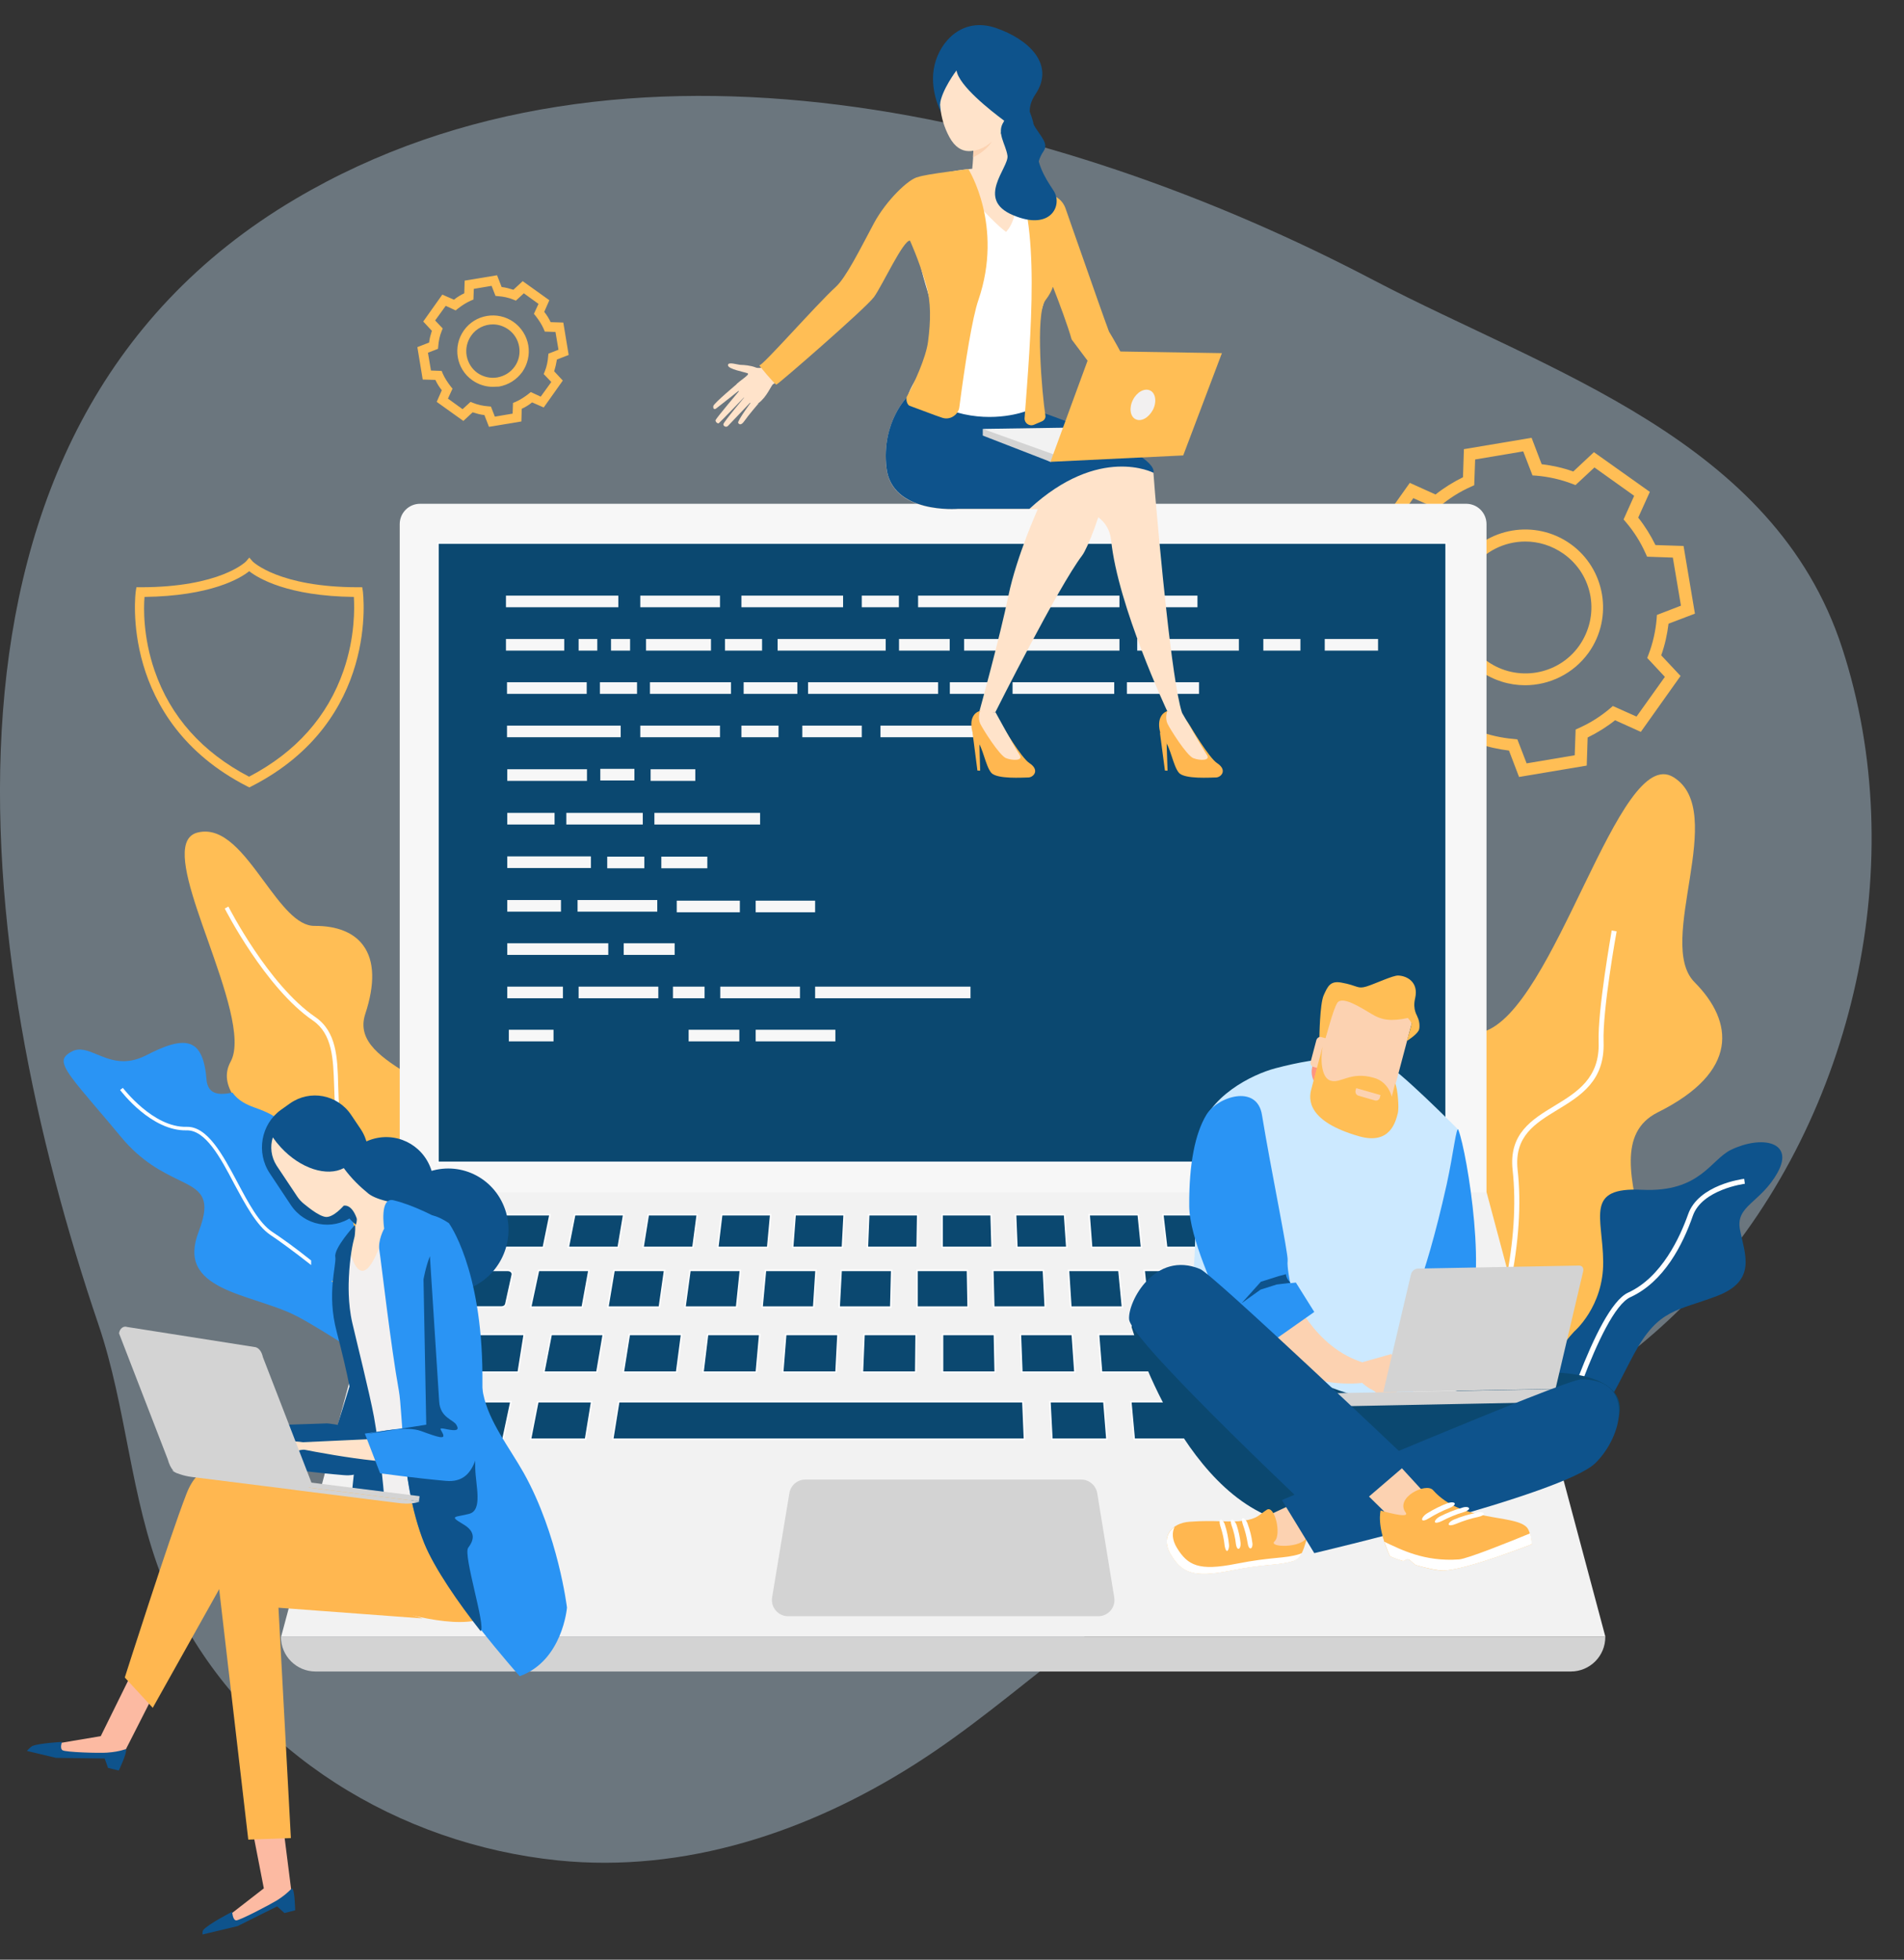 <?xml version="1.0" encoding="utf-8"?>
<!-- Generator: Adobe Illustrator 18.0.0, SVG Export Plug-In . SVG Version: 6.00 Build 0)  -->
<!DOCTYPE svg PUBLIC "-//W3C//DTD SVG 1.1//EN" "http://www.w3.org/Graphics/SVG/1.1/DTD/svg11.dtd">
<svg version="1.1" id="Layer_1" xmlns="http://www.w3.org/2000/svg" xmlns:xlink="http://www.w3.org/1999/xlink" x="0px" y="0px"
	 viewBox="0 0 1457.1 1500" style="enable-background:new 0 0 1457.1 1500;" xml:space="preserve">
<rect x="0" y="0" width="1457.1" height="1500" fill="#333333" stroke="none"/>
<style type="text/css">
	.st0{opacity:0.37;fill:#CCE9FF;enable-background:new    ;}
	.st1{fill:#FFBE55;}
	.st2{fill:#2A94F4;}
	.st3{fill:#FFFFFF;}
	.st4{fill:#0E538C;}
	.st5{fill:#F7F7F7;}
	.st6{fill:#0B4870;stroke:#FFFFFF;stroke-width:1.142;stroke-miterlimit:10;}
	.st7{fill:#F2F2F2;}
	.st8{fill:#D3D3D3;}
	.st9{fill:#FFB750;}
	.st10{fill:#FFE3CA;}
	.st11{fill:#EB4747;}
	.st12{fill:#FCD2B1;}
	.st13{fill:#F2F0F0;}
	.st14{fill:#FCBAA2;}
	.st15{fill:#CCE9FF;}
	.st16{fill:#FF957E;}
	.st17{fill:#0B4870;}
	.st18{fill:#E9D6B8;}
</style>
<g>
	<path class="st0" d="M124.5,1208.7c3.1,7.7,6.6,15.5,10.4,22.9c56.2,110.3,170.3,179.9,292,192.4c97.3,9.9,192-21.9,273.4-73.7
		c81.2-51.6,146.3-124.3,236.6-162.1c127.3-53.1,269.2-95,369-207.5c113.5-127.8,157.2-321.5,103.8-484.9
		c-52-159.5-224.4-211.1-358.4-281.3C810.3,87.9,476.7,3.9,225.9,152.4C-74.5,330.1-19.9,733.6,75.3,1013.7
		C97,1077.5,99.6,1146.2,124.5,1208.7z"/>
	<path class="st1" d="M277.7,452.6l-0.5-3.1h-3.1c-60.8,0-80.6-19.6-80.7-19.7l-2.6-3l-2.6,3c-0.2,0.2-19.7,19.7-80.7,19.7h-3.1
		l-0.5,3.1c-0.2,1-13,99,85.3,149.3l1.6,0.8l1.6-0.8C291,551.6,277.7,453.6,277.7,452.6z M262.9,513.3
		c-12.2,35.2-36.5,62.5-72.3,81.2c-35.8-18.7-60.2-46-72.3-81.2c-8.9-25.8-8.4-48.3-7.7-56.4c50.6-0.7,73.2-14.1,80.1-19.7
		c6.9,5.4,29.4,19.1,80.1,19.7C271.3,465.1,271.8,487.5,262.9,513.3z"/>
	<g>
		<path class="st1" d="M374.2,326.7l-3.5-9c-3.1-0.3-6.1-1.2-9-2.1l-7.1,6.6l-20.4-14.6l3.9-8.9c-2-2.5-3.6-5.1-4.9-7.9l-9.7-0.3
			l-4.1-24.8l9-3.5c0.3-3.1,1.2-6.1,2.1-9l-6.6-7.1l14.6-20.6l8.9,3.9c2.5-2,5.1-3.6,7.9-4.9l0.3-9.7l24.8-4.1l3.5,9
			c3.1,0.3,6.1,1.2,9,2.1l7.1-6.6l20.4,14.6l-3.9,8.9c2,2.5,3.6,5.1,4.9,7.9l9.7,0.3l4.1,24.8l-9,3.5c-0.5,3.1-1.2,6.1-2.1,9
			l6.6,7.1l-14.6,20.6l-8.9-3.9c-2.5,2-5.1,3.6-7.9,4.9l-0.3,9.7L374.2,326.7z M360.1,307.6l2,0.8c3.6,1.5,7.6,2.3,11.5,2.6l2.1,0.2
			l3,7.7l13.6-2.3l0.3-8.2l2-0.8c3.6-1.6,6.9-3.8,10-6.2l1.6-1.3l7.6,3.5l8.1-11.2l-5.8-6.1l0.8-2c1.5-3.6,2.3-7.6,2.6-11.5l0.2-2.1
			l7.7-3l-2.3-13.6l-8.2-0.3l-0.8-2c-1.6-3.6-3.8-6.9-6.2-10l-1.3-1.6l3.5-7.6l-11.2-8.1l-6.1,5.6l-2-0.8c-3.6-1.5-7.6-2.3-11.5-2.6
			l-2.1-0.2l-3-7.7l-13.6,2.3l-0.3,8.2l-2,0.8c-3.6,1.6-6.9,3.8-10,6.2l-1.6,1.3l-7.6-3.5l-8.1,11.2l5.8,6.1l-0.8,2
			c-1.5,3.6-2.3,7.6-2.6,11.5l-0.2,2.1l-7.7,3l2.3,13.6l8.2,0.3l0.8,2c1.6,3.6,3.8,6.9,6.2,10l1.3,1.6l-3.5,7.6l11.2,8.1
			L360.1,307.6z M377.2,296.1c-5.6,0-11.2-1.8-15.8-5.1c-12.3-8.7-15.1-25.8-6.4-38.1s25.8-15.1,38.1-6.4
			c5.9,4.3,9.9,10.5,11.2,17.8c1.2,7.2-0.5,14.5-4.6,20.4c-4.3,5.9-10.5,9.9-17.8,11.2C380.2,295.9,378.7,296.1,377.2,296.1z
			 M377.2,248.3c-6.4,0-12.7,3-16.6,8.6c-3.1,4.4-4.4,9.9-3.5,15.3c1,5.4,3.8,10,8.2,13.2l0,0c4.4,3.1,9.9,4.4,15.3,3.5
			c5.4-1,10-3.8,13.2-8.2s4.4-9.9,3.5-15.3s-3.8-10-8.2-13.2C385.4,249.6,381.3,248.3,377.2,248.3z"/>
	</g>
	<g>
		<path class="st1" d="M1162.5,594.7l-7.7-20.2c-8.2-1-16.4-2.8-24.2-5.6l-15.8,14.8l-42.8-30.4l8.9-19.7c-5.1-6.4-9.5-13.5-13.2-21
			l-21.5-0.7l-8.7-51.8l20.2-7.7c1-8.2,2.8-16.4,5.6-24.2l-14.8-15.8l30.4-42.8l19.7,8.9c6.4-5.1,13.5-9.5,21-13.2l0.7-21.5
			l51.8-8.7l7.7,20.2c8.2,1,16.4,2.8,24.2,5.6l15.8-14.8l42.8,30.4l-8.9,19.7c5.1,6.4,9.5,13.5,13.2,21l21.5,0.7l8.7,51.8l-20.2,7.7
			c-1,8.2-2.8,16.4-5.6,24.2l14.8,15.8l-30.4,42.8l-19.7-8.9c-6.4,5.1-13.5,9.5-21,13.2l-0.7,21.5L1162.5,594.7z M1128.3,558.4
			l2.6,1c8.7,3.3,17.9,5.4,27.3,6.2l3,0.3l7.1,18.4l36.8-6.2l0.7-19.7l2.6-1.2c8.6-3.8,16.6-8.9,23.8-15l2.1-1.8l18.1,8.1l21.7-30.4
			l-13.5-14.5l1-2.6c3.3-8.7,5.4-17.9,6.2-27.3l0.2-3l18.4-7.1l-6.2-36.8l-19.7-0.7l-1.2-2.6c-3.8-8.6-8.9-16.6-15-23.8l-1.8-2.1
			l8.1-18.1l-30.4-21.7l-14.5,13.5l-2.6-1c-8.7-3.3-17.9-5.4-27.3-6.2l-3-0.2l-7.1-18.4l-36.8,6.2l-0.7,19.7l-2.6,1.2
			c-8.6,3.8-16.6,8.9-23.8,15l-2.1,1.8l-18.1-8.1l-21.4,30.4l13.5,14.5l-1,2.6c-3.3,8.7-5.4,17.9-6.2,27.3l-0.2,3l-18.4,7.1
			l6.2,36.8l19.7,0.7l1.2,2.6c3.8,8.6,8.9,16.6,15,23.8l1.8,2.1l-8.1,18.1l30.4,21.7L1128.3,558.4z M1167.1,524.5
			c-12,0-24-3.6-34.5-11c-26.8-19.1-33-56.4-14-83.2c19.1-26.8,56.4-33,83.2-14c26.8,19.1,33,56.4,14,83.2
			C1204.1,515.8,1185.7,524.5,1167.1,524.5z M1167.3,414.5c-15.8,0-31.4,7.4-41.1,21.2c-7.9,11-10.9,24.3-8.7,37.7
			c2.3,13.3,9.5,24.8,20.6,32.7c22.7,16.1,54.3,10.9,70.4-11.8c7.7-11,10.9-24.3,8.7-37.7c-2.3-13.3-9.5-24.8-20.6-32.7
			C1187.5,417.5,1177.3,414.5,1167.3,414.5z"/>
	</g>
	<path class="st1" d="M361.9,964.7c-7.9-22.2-16.9-47.2-6.9-72.8c13.5-34.5-15.1-52.3-40.3-68.2c-21.7-13.5-42.1-26.3-35.2-47.5
		c7.6-23,7.1-40.8-1.5-52.5c-7.2-9.9-20.1-15.1-37.2-15c-13.6,0.2-25.8-16.6-38.8-34.2c-15.3-20.7-30.9-42.1-50.6-37.3
		c-3.5,0.8-6.2,2.8-7.9,5.9c-6.9,13,3.9,43.9,15.6,76.8c12.5,35.5,26.8,75.6,17.4,92.7c-10.2,18.7,8.2,35.8,27.8,54.1
		c20.7,19.2,44.2,41.1,38,68.6c-5.9,25.7-7.2,35.2-3.6,40.8c2.8,4.4,8.6,5.4,17.3,7.1c5.9,1.2,13.5,2.5,22.7,5.4
		c39.6,12.3,51.1,38,51.3,38.3l0.5,1.2l1.2-0.2c19.1-3,30.3-8.4,35.5-17.1c0.3-0.5,0.5-1,0.8-1.5
		C373.6,997.6,368.1,982.3,361.9,964.7z"/>
	<path class="st2" d="M260.6,915.7c6.6,10.2,11.3,19.1,10.9,31.6c-0.3,11.7-2.1,23.2-3.1,34.7c-0.2,2.5-0.3,4.8-0.5,7.1
		c-3.3-2.8-6.4-5.6-9.7-8.4c-1.5-0.2-3-0.2-4.6-0.2c4.6,3.8,9.4,7.9,14,12c-0.5,8.1-0.7,16.1-0.7,24.2c0,4.8-0.2,9.9,0.2,14.6
		c-4.3-2.6-8.7-5.3-12.8-7.9c-12.8-7.9-24.8-15.3-34-19.2c-7.1-3-15-5.6-22.5-8.1c-19.7-6.4-40-13-46.7-27c-3.5-7.2-3.1-15.9,1-26.5
		c10.4-27.1,0.7-31.7-15.6-39.6c-11.8-5.8-28-13.5-44.1-33c-7.1-8.6-13.3-15.9-18.9-22.4c-16.6-19.6-25.8-30.3-24.7-36.5
		c0.3-1.5,1.2-2.8,2.8-4.1c0.8-0.7,1.8-1.3,3.1-2c6.2-3.5,12.5-0.8,19.6,2.1c9.5,3.9,21.2,9,37.5,0.7c12.8-6.6,27.1-12.7,35.7-7.7
		c5.9,3.3,9.4,11.8,10.5,25.8c0.3,4.4,1.8,7.6,4.3,9.4c3.6,2.6,9.2,2.3,15.6,1l0,0c4.4,6.1,10.2,9,17.1,11.5
		c9.7,3.5,16.9,6.6,24,14.5C234,879.3,248.6,896.8,260.6,915.7z"/>
	<path class="st3" d="M208.2,942.8c-9.9-6.6-18.4-22.5-26.6-38c-11.2-21-22.9-42.8-38.8-42.3c-25.7,0.7-48.5-29.6-48.8-29.8
		l-2.1,1.6c1,1.3,24,31.6,51,30.9c14.3-0.3,25.7,20.6,36.3,40.9c8.4,15.6,17.1,31.9,27.5,39c6.2,4.1,17.8,12.5,31.4,23.2
		c0-1.2,0-2.3,0-3.5C225.9,955,215.2,947.4,208.2,942.8z"/>
	<path class="st1" d="M1074.7,1146.5c0,0,14.8-36.8-12.2-89.1c-27.1-52.3-49-44.2,16.3-84.5c65.3-40.3,0.3-166.9,55.9-183
		s103.8-221.2,146-195c42.3,26.1-14.1,126.6,16.1,156.9c30.1,30.3,34.2,68.6-28.1,99.6c-62.3,31.1,44.2,149.8-40.3,186
		S1168.2,1215.4,1074.7,1146.5z"/>
	<g>
		<path class="st3" d="M1100.5,1185.5c-0.2-0.5-9.2-47.5,19.6-108.4c29.3-62,43.2-129.7,37.5-181.4c-3.1-28,14.8-38.8,32.1-49.3
			c17.1-10.4,34.7-21.2,33.7-48.7c-0.8-24.8,9.7-83,10-85.5l3.8,0.7c-0.2,0.7-10.9,60.3-10,84.7c1,29.8-17.6,41.1-35.5,52
			c-17.1,10.4-33,20.2-30.3,45.7c5.9,52.1-8.2,120.7-37.8,183.3c-28.1,59.7-19.4,105.6-19.2,106.1L1100.5,1185.5z"/>
	</g>
	<path class="st4" d="M1324.9,880c23.5-11.2,48.5-6.1,35.5,17.4c-13,23.5-32.4,25.3-28.8,43.9c3.6,18.6,13.2,38.8-17.4,50.6
		c-30.6,11.7-44.9,9.7-63.5,44.1c-18.7,34.4-25.2,59.9-57.2,51.6c-32.1-8.4-5.4-50.6,11.2-68.4c0,0,22.5-19.1,22.2-53.4
		s-14.5-57.4,29.9-55.1C1301.3,912.7,1309,887.6,1324.9,880z"/>
	<g>
		<path class="st3" d="M1188.5,1111.7c1.3-4.4,32.2-110.8,57.5-122.3c25.8-11.8,39.8-42.8,45.9-60c7.9-22.5,41.6-27,42.9-27.1
			l0.5,3.8c-0.3,0-32.7,4.3-39.8,24.5c-7.6,21.9-22,50.5-47.8,62.3c-23.7,10.9-55.1,118.9-55.4,120L1188.5,1111.7z"/>
	</g>
	<path class="st3" d="M374.1,1026c-50.6-12.7-51.3-40-52-66.3c-0.5-21.5-1-41.9-28.4-54.4c-36.3-16.6-37.2-47.4-38-74.5
		c-0.7-20.2-1.2-39.3-16.3-49.7c-36.3-24.8-67.1-85-67.4-85.7l2.8-1.5c0.3,0.7,30.6,60,66.4,84.5c16.4,11.2,17.1,31.1,17.6,52.1
		c0.8,27.5,1.6,56.1,36.2,71.7c29.1,13.3,29.8,35.7,30.3,57.2c0.7,26.3,1.3,51.3,49.7,63.3L374.1,1026z"/>
	<g>
		<g>
			<path class="st5" d="M305.8,1001.7h831.8V401.2c0-8.6-6.9-15.6-15.6-15.6H321.5c-8.6,0-15.6,6.9-15.6,15.6V1001.7z"/>
		</g>
		<g>
			<rect x="335.2" y="415.7" class="st6" width="771.5" height="474"/>
		</g>
		<polygon class="st7" points="1137.7,912.7 721.8,912.7 306.2,912.7 215.1,1252.9 724.6,1252.9 1228.6,1252.9 		"/>
		<path class="st6" d="M337.6,972.4h51.1c2.1,0,3.8,1.6,3.3,3.5l-4.9,22.2c-0.3,1.3-1.6,2.3-3.3,2.3h-52c-2.1,0-3.8-1.6-3.3-3.6
			l5.8-22.2C334.6,973.4,335.9,972.4,337.6,972.4z"/>
		<polygon class="st6" points="412.1,972.4 450.7,972.4 445.6,1000.5 406.1,1000.5 		"/>
		<polygon class="st6" points="469.9,972.4 508.6,972.4 504.6,1000.5 465.2,1000.5 		"/>
		<polygon class="st6" points="528,972.4 566.6,972.4 563.7,1000.5 524.2,1000.5 		"/>
		<polygon class="st6" points="585.8,972.4 624.5,972.4 622.7,1000.5 583.2,1000.5 		"/>
		<polygon class="st6" points="643.7,972.4 682.4,972.4 681.7,1000.5 642.2,1000.5 		"/>
		<polygon class="st6" points="1107.4,972.4 1049.4,972.4 1055.6,1000.5 1114.6,1000.5 		"/>
		<polygon class="st6" points="1030.1,972.4 991.5,972.4 996.6,1000.5 1036,1000.5 		"/>
		<polygon class="st6" points="972.2,972.4 933.6,972.4 937.6,1000.5 977,1000.5 		"/>
		<polygon class="st6" points="914.2,972.4 875.6,972.4 878.5,1000.5 918,1000.5 		"/>
		<polygon class="st6" points="856.3,972.4 817.7,972.4 819.5,1000.5 859,1000.5 		"/>
		<polygon class="st6" points="798.5,972.4 759.8,972.4 760.5,1000.5 799.9,1000.5 		"/>
		<polygon class="st6" points="701.8,972.4 740.4,972.4 740.9,1000.5 701.8,1000.5 		"/>
		<polygon class="st6" points="320.6,1021.4 401.2,1021.4 396.6,1050.3 314.4,1050.3 		"/>
		<polygon class="st6" points="1119.9,1021.4 1020.3,1021.4 1025.9,1050.3 1127.6,1050.3 		"/>
		<polygon class="st6" points="1000.2,1021.4 960.4,1021.4 964.9,1050.3 1005.6,1050.3 		"/>
		<polygon class="st6" points="940.4,1021.4 900.6,1021.4 903.8,1050.3 944.6,1050.3 		"/>
		<polygon class="st6" points="880.5,1021.4 840.7,1021.4 843,1050.3 883.6,1050.3 		"/>
		<polygon class="st6" points="820.6,1021.4 780.9,1021.4 782,1050.3 822.6,1050.3 		"/>
		<polygon class="st6" points="308.5,1072.9 391,1072.9 384.9,1101.6 300.9,1101.6 		"/>
		<polygon class="st6" points="411.6,1072.9 452.8,1072.9 448.1,1101.6 406,1101.6 		"/>
		<polygon class="st6" points="473.5,1072.9 514.8,1072.9 782.8,1072.9 784,1101.6 468.9,1101.6 		"/>
		<polygon class="st6" points="803.5,1072.9 844.8,1072.9 847.1,1101.6 805,1101.6 		"/>
		<polygon class="st6" points="865.4,1072.9 906.6,1072.9 910.1,1101.6 868,1101.6 		"/>
		<polygon class="st6" points="927.4,1072.9 968.6,1072.9 973.1,1101.6 931.1,1101.6 		"/>
		<polygon class="st6" points="989.2,1072.9 1030.5,1072.9 1036,1101.6 994.1,1101.6 		"/>
		<polygon class="st6" points="1051,1072.9 1133.6,1072.9 1141.1,1101.6 1057.1,1101.6 		"/>
		<polygon class="st6" points="761,1021.4 721.3,1021.4 721.3,1050.3 761.6,1050.3 		"/>
		<polygon class="st6" points="701.1,1021.4 661.2,1021.4 660,1050.3 700.8,1050.3 		"/>
		<polygon class="st6" points="641.3,1021.4 601.3,1021.4 599,1050.3 639.8,1050.3 		"/>
		<polygon class="st6" points="581.4,1021.4 541.5,1021.4 538,1050.3 578.8,1050.3 		"/>
		<polygon class="st6" points="521.6,1021.4 481.6,1021.4 477,1050.3 517.8,1050.3 		"/>
		<polygon class="st6" points="461.7,1021.4 421.8,1021.4 416.2,1050.3 456.8,1050.3 		"/>
		<polygon class="st6" points="339.4,954.8 346,929.8 364.7,929.8 358.6,954.8 		"/>
		<polygon class="st6" points="383.4,929.8 420.9,929.8 415.8,954.8 377.5,954.8 		"/>
		<polygon class="st6" points="439.8,929.8 477.3,929.8 473.1,954.8 434.9,954.8 		"/>
		<polygon class="st6" points="496.1,929.8 533.6,929.8 530.3,954.8 492.1,954.8 		"/>
		<polygon class="st6" points="552.3,929.8 589.8,929.8 587.5,954.8 549.3,954.8 		"/>
		<polygon class="st6" points="608.5,929.8 646,929.8 644.7,954.8 606.6,954.8 		"/>
		<polygon class="st6" points="664.8,929.8 702.3,929.8 701.9,954.8 663.8,954.8 		"/>
		<polygon class="st6" points="721,929.8 758.5,929.8 759.2,954.8 721,954.8 		"/>
		<polygon class="st6" points="777.2,929.8 814.7,929.8 816.4,954.8 778.2,954.8 		"/>
		<polygon class="st6" points="833.5,929.8 871.1,929.8 873.6,954.8 835.4,954.8 		"/>
		<polygon class="st6" points="889.9,929.8 927.4,929.8 931,954.8 892.8,954.8 		"/>
		<polygon class="st6" points="946.1,929.8 983.6,929.8 988.2,954.8 950.1,954.8 		"/>
		<polygon class="st6" points="1002.3,929.8 1039.8,929.8 1045.4,954.8 1007.3,954.8 		"/>
		<polygon class="st6" points="1058.6,929.8 1096.1,929.8 1102.6,954.8 1064.5,954.8 		"/>
		<path class="st8" d="M1202.1,1279.4H241.5c-14.6,0-26.5-11.8-26.5-26.5l0,0h1013.5l0,0C1228.6,1267.5,1216.8,1279.4,1202.1,1279.4
			z"/>
		<path class="st8" d="M839.7,1142.9c-1-5.9-6.2-10.4-12.2-10.4H722H616.3c-6.1,0-11.2,4.4-12.2,10.4l-13.2,79.7
			c-1.3,7.6,4.6,14.5,12.2,14.5h118.7h118.7c7.7,0,13.5-6.9,12.2-14.5L839.7,1142.9z"/>
		<g>
			<g>
				<rect x="387.2" y="455.9" class="st5" width="86" height="8.9"/>
			</g>
			<g>
				<rect x="497.4" y="522.2" class="st5" width="62" height="8.9"/>
			</g>
			<g>
				<rect x="569.1" y="522.2" class="st5" width="41.1" height="8.9"/>
			</g>
			<g>
				<rect x="388.2" y="688.9" class="st5" width="41.1" height="8.9"/>
			</g>
			<g>
				<rect x="618.4" y="522.2" class="st5" width="99.5" height="8.9"/>
			</g>
			<g>
				<rect x="388.2" y="655.5" class="st5" width="64" height="8.9"/>
			</g>
			<g>
				<rect x="477.3" y="722" class="st5" width="39" height="8.9"/>
			</g>
			<g>
				<rect x="388.2" y="722" class="st5" width="77.3" height="8.9"/>
			</g>
			<g>
				<rect x="388.2" y="755.2" class="st5" width="42.6" height="8.9"/>
			</g>
			<g>
				<rect x="490" y="455.9" class="st5" width="61" height="8.9"/>
			</g>
			<g>
				<rect x="490" y="555.4" class="st5" width="61" height="8.9"/>
			</g>
			<g>
				<rect x="459.4" y="588.5" class="st5" width="26.1" height="8.9"/>
			</g>
			<g>
				<rect x="433.4" y="622.2" class="st5" width="58.5" height="8.9"/>
			</g>
			<g>
				<rect x="500.8" y="622.2" class="st5" width="80.9" height="8.9"/>
			</g>
			<g>
				<rect x="388.2" y="588.8" class="st5" width="61" height="8.9"/>
			</g>
			<g>
				<rect x="388.2" y="622.2" class="st5" width="36.2" height="8.9"/>
			</g>
			<g>
				<rect x="497.9" y="588.8" class="st5" width="34.2" height="8.9"/>
			</g>
			<g>
				<rect x="389.4" y="788.2" class="st5" width="34.2" height="8.9"/>
			</g>
			<g>
				<rect x="388" y="522.2" class="st5" width="61" height="8.9"/>
			</g>
			<g>
				<rect x="442" y="688.9" class="st5" width="61" height="8.9"/>
			</g>
			<g>
				<rect x="442.8" y="755.2" class="st5" width="61" height="8.9"/>
			</g>
			<g>
				<rect x="551.2" y="755.2" class="st5" width="61" height="8.9"/>
			</g>
			<g>
				<rect x="388" y="555.4" class="st5" width="87" height="8.9"/>
			</g>
			<g>
				<rect x="795.7" y="455.9" class="st5" width="61" height="8.9"/>
			</g>
			<g>
				<rect x="578.3" y="788.2" class="st5" width="61" height="8.9"/>
			</g>
			<g>
				<rect x="875.6" y="455.9" class="st5" width="40.8" height="8.9"/>
			</g>
			<g>
				<rect x="1013.8" y="489.1" class="st5" width="40.8" height="8.9"/>
			</g>
			<g>
				<rect x="567.4" y="455.9" class="st5" width="77.8" height="8.9"/>
			</g>
			<g>
				<rect x="870.3" y="489.1" class="st5" width="77.8" height="8.9"/>
			</g>
			<g>
				<rect x="774.9" y="522.2" class="st5" width="77.8" height="8.9"/>
			</g>
			<g>
				<rect x="673.8" y="555.4" class="st5" width="77.8" height="8.9"/>
			</g>
			<g>
				<rect x="862.4" y="522.2" class="st5" width="55.2" height="8.9"/>
			</g>
			<g>
				<rect x="702.6" y="455.9" class="st5" width="77.8" height="8.9"/>
			</g>
			<g>
				<rect x="614" y="555.4" class="st5" width="45.5" height="8.9"/>
			</g>
			<g>
				<rect x="578.3" y="689.4" class="st5" width="45.5" height="8.9"/>
			</g>
			<g>
				<rect x="659.5" y="455.9" class="st5" width="28.4" height="8.9"/>
			</g>
			<g>
				<rect x="567.4" y="555.4" class="st5" width="28.4" height="8.9"/>
			</g>
			<g>
				<rect x="966.8" y="489.1" class="st5" width="28.4" height="8.9"/>
			</g>
			<g>
				<rect x="387.2" y="489.1" class="st5" width="44.6" height="8.9"/>
			</g>
			<g>
				<rect x="506.1" y="655.7" class="st5" width="35.2" height="8.9"/>
			</g>
			<g>
				<rect x="442.8" y="489.1" class="st5" width="14.3" height="8.9"/>
			</g>
			<g>
				<rect x="737.8" y="489.1" class="st5" width="118.9" height="8.9"/>
			</g>
			<g>
				<rect x="623.8" y="755.2" class="st5" width="118.9" height="8.9"/>
			</g>
			<g>
				<rect x="467.6" y="489.1" class="st5" width="14.6" height="8.9"/>
			</g>
			<g>
				<rect x="688" y="489.1" class="st5" width="38.8" height="8.9"/>
			</g>
			<g>
				<rect x="726.9" y="522.2" class="st5" width="38.8" height="8.9"/>
			</g>
			<g>
				<rect x="527" y="788.2" class="st5" width="38.8" height="8.9"/>
			</g>
			<g>
				<rect x="595.1" y="489.1" class="st5" width="82.7" height="8.9"/>
			</g>
			<g>
				<rect x="517.9" y="689.4" class="st5" width="48.3" height="8.9"/>
			</g>
			<g>
				<rect x="515" y="755.2" class="st5" width="24.2" height="8.9"/>
			</g>
			<g>
				<rect x="554.8" y="489.1" class="st5" width="28.4" height="8.9"/>
			</g>
			<g>
				<rect x="459.1" y="522.2" class="st5" width="28.4" height="8.9"/>
			</g>
			<g>
				<rect x="464.7" y="655.7" class="st5" width="28.4" height="8.9"/>
			</g>
			<g>
				<rect x="494.4" y="489.1" class="st5" width="49.7" height="8.9"/>
			</g>
		</g>
	</g>
	<g>
		<g>
			<g>
				<path class="st9" d="M910.8,555.7c0,0,14.5,24.5,20.6,28.4c8.2,5.4,3.1,10.9-0.8,11c-3.9,0-24,1.5-28.4-3.6
					c-4.4-5.1-6.6-20.1-10.7-24c-4.1-3.9-8.4-19.6,2-23.3C902.4,540.8,910.8,555.7,910.8,555.7z"/>
			</g>
		</g>
	</g>
	<g>
		<g>
			<g>
				<path class="st10" d="M904.3,545.1c0,0,16.6,28.8,19.4,32.9c2.8,4.3-5.4,4.3-10.5,2.3c-5.1-2-17.9-22.5-19.7-26.3
					c-2.1-4.4-0.3-9.5-0.3-9.5L904.3,545.1z"/>
			</g>
		</g>
	</g>
	<g>
		<g>
			<g>
				<polygon class="st9" points="887.6,560.3 891.5,589.8 893.5,589.9 892.8,568.7 				"/>
			</g>
		</g>
	</g>
	<g>
		<g>
			<g>
				<path class="st9" d="M767.2,555.7c0,0,14.5,24.5,20.6,28.4c8.2,5.4,3.1,10.9-0.8,11c-3.9,0-24,1.5-28.4-3.6
					c-4.4-5.1-6.6-20.1-10.7-24c-4.1-3.9-8.6-20.1,2-23.3C759,541.3,767.2,555.7,767.2,555.7z"/>
			</g>
		</g>
	</g>
	<g>
		<g>
			<g>
				<path class="st10" d="M761.8,545.1c0,0,15.6,28.6,18.6,32.9c2.8,4.3-5.4,4.3-10.5,2.3c-5.1-2-17.9-22.5-19.7-26.3
					c-2.1-4.4-0.3-9.5-0.3-9.5L761.8,545.1z"/>
			</g>
		</g>
	</g>
	<g>
		<g>
			<g>
				<polygon class="st9" points="744.2,560.3 748,589.8 750.1,589.9 749.5,568.7 				"/>
			</g>
		</g>
	</g>
	<g>
		<g>
			<g>
				<path class="st10" d="M703.1,332.6L834,392.3c0,0,14.6,4.8,16.3,21c5.1,50.6,42.9,130.9,42.9,130.9c12.2,5.9,11.2,0.8,11.2,0.8
					c-7.7-24.7-16.9-126-20.4-166.6c-0.7-8.6-1.2-14.5-1.3-16.4c0-1.3-1.5-3-3.9-4.9c-17.9-14.6-91.9-44.7-91.9-44.7
					C731.7,310.9,703.1,332.6,703.1,332.6z"/>
			</g>
		</g>
	</g>
	<g>
		<g>
			<g>
				<path class="st10" d="M678.4,358.3c4.1,35.4,54.6,31.4,54.6,31.4h61.2c0,0-16.1,35.8-22.4,65.9c-6.6,32.1-22.2,88.6-22.2,88.6
					s1,2,12.2,0.8c0,0,48-95.7,66.4-119.9c3.9-5.1,15.3-33.4,17.3-50.1c0.7-5.6,0.3-10-1.8-11.8c-2.1-1.8-7.1-5.1-13.5-9.2
					c-19.2-12.2-52.5-30.7-71-34.9C734.3,313.5,695,303,695,303S674.3,322.9,678.4,358.3z"/>
			</g>
		</g>
	</g>
	<g>
		<path class="st4" d="M720,85.6c0,0-9.2-17.4-4.8-35.8c4.4-18.6,21.7-37,46.9-28.4c25.2,8.6,45.5,28,30.4,50.6
			c-15.1,22.5,13.6,32.9,6.2,43.6s-4.6,22-1.5,24.5c3.1,2.5,13.2,11.3,12,22c-1.2,10.5-48.8-30.7-48.8-30.7S734.7,78.9,720,85.6z"/>
	</g>
	<g>
		<path class="st11" d="M796.8,307.9c0,0-3.8,18.4-101.6-4.8C695.2,303.2,727.9,292.3,796.8,307.9z"/>
	</g>
	<g>
		<g>
			<path class="st3" d="M694,308.3c-1.5,3-3,5.8-4.6,8.7c35.7,1,71.5,2.1,107.2,3.1c-5.6-18.9-3.8-44.6-2.8-64
				c1.2-23.8,14.3-40.3,13-64.3c7.1,1.2,8.2,1.3,15.3,2.5c-10.9-30.9-14.5-46.2-48.2-58c-11-3.9-18.1-4.6-29.9-3.6
				c-39,3.3-50.6,3.6-69.9,39c29.9,4.8,25,15.5,34,45.4c4.4,14.5,9,30.7,6.7,46C712.6,278,694,294.6,694,308.3z"/>
		</g>
	</g>
	<g>
		<g>
			<path class="st10" d="M756.2,143.7c-15.9-3-12.5-11.8-12.5-11.8s0.7-4.9,1-11.3c0-1.6,0.2-3.3,0.2-5.1c0-2.6-0.2-5.3-0.5-7.9
				c-1.3-10.7,28.9-4.3,28.9-4.3s-1.8,21.7,2.5,28.1C779.9,137.9,772.1,146.8,756.2,143.7z"/>
		</g>
	</g>
	<g>
		<g>
			<path class="st10" d="M725.8,131.8c0,0,32.2,37.2,44.1,45.7c0,0,13.6-12.3,5.3-44.9C775.1,132.7,759.6,124.8,725.8,131.8z"/>
		</g>
	</g>
	<g>
		<path class="st10" d="M726.8,42.4c0,0-16.8,32.2-0.2,62.6c16.6,30.4,49.2-13.3,51.1-18.4c2.1-5.1,13.3-34.2-8.9-42.9
			C746.7,34.8,731.5,33.7,726.8,42.4z"/>
	</g>
	<g>
		<path class="st12" d="M759,108.3c0,0-3,6.4-14.3,12.2c0-1.6,0.2-3.3,0.2-5.1C744.8,115.4,752.6,114.6,759,108.3z"/>
	</g>
	<g>
		<path class="st10" d="M590.1,279.3c0,0-7.9,3.5-11.7,2c-3.8-1.6-9.5-2-11.3-2c-2.5,0-10.2-2.8-10,0.3c0.2,3,12.5,5.1,15,6.1
			c2.5,1-7.6,6.4-8.6,8.9c-1,2.5,10.5,18.6,16.9,14c6.4-4.6,9.9-13.8,11.2-14.5c1.3-0.7,4.8-3.1,4.8-3.1L590.1,279.3z"/>
	</g>
	<g>
		<path class="st10" d="M564.8,293.2c0,0-18.6,15.5-18.9,17.6s0.7,3.1,2.5,1.6c1.8-1.3,18.4-14.5,18.4-14.5s-18.6,22-19.2,23.7
			c-0.3,1,1.5,3,2.5,2.3c1-0.7,20.9-21.4,20.9-21.4s-17.4,20.6-17.4,22.2c-0.2,1.3,2,2.8,3.5,1.3s18.7-19.6,18.7-19.6
			s-11.7,15.8-10.9,17.3c0.5,0.8,2,2.6,4.8-1.5c2.8-4.1,10.7-13.3,10.7-13.3L564.8,293.2z"/>
	</g>
	<g>
		<g>
			<path class="st4" d="M787.8,389.5H733c0,0-50.5,4.1-54.6-31.4C674.3,322.7,695,303,695,303s26.6,7.1,50,12.7
				c11.7-2.5,25.7-4.1,42.1-3.6c0,0,98.7,32.6,95.7,49.8C882.8,362,841.5,340,787.8,389.5z"/>
		</g>
	</g>
	<g>
		<polygon class="st7" points="752.1,328.3 856.7,326.7 803.9,353.5 		"/>
	</g>
	<g>
		<path class="st3" d="M784.6,314.9c0,0-23.5,9-52.3,0.8L731,305l59.4,3.3L784.6,314.9z"/>
	</g>
	<g>
		<polygon class="st8" points="803.9,353.5 752.1,333.4 752.1,328.3 808,348.4 		"/>
	</g>
	<g>
		<g>
			<path class="st1" d="M784.1,320c-0.3,3.8,3.6,6.6,7.2,5.1l6.1-2.6c1.8-0.8,3-2.6,2.6-4.6c-2.5-15.8-7.9-77.3,0-88
				c3-3.9,4.8-7.4,5.8-10.4c5.3,13.5,11.7,30.9,14.3,40.3l49.3,65.8l16.6,4.3c-20.7-49.8-37.3-76.1-37.3-76.1
				c-3.3-8.7-12.5-35-20.7-58.4c-5.3-14.8-9.9-28.4-12.5-35.7c-1.3-3.8-3.8-6.9-7.2-8.9c-7.7-4.6-20.4-11.8-31.9-17.4h-0.2
				c-0.3-0.2-0.7-0.3-1.2-0.5l0,0l0,0C797.1,165.9,788.6,259.8,784.1,320C784.1,319.8,784.1,319.8,784.1,320z"/>
		</g>
		<g>
			<path class="st1" d="M702.6,135.5c-7.1,1.2-24.5,18.1-33.7,35.2c-10.5,19.6-21.4,41.8-29.4,49c-14.8,13.5-56.4,61-58.4,59.9
				c-0.8-0.5,11.3,14.1,13,14.8c0.8,0.3,68.2-58.2,74.8-67.1c6.1-8.4,22.5-43.9,27.5-43.1l0,0l0,0c0.3,0.8,6.4,13.8,12,32.7
				c0.2,0.3,0.2,0.7,0.3,1c3.9,13.2,3.6,27.6,1.5,43.7c-1.6,12.2-10.7,32.1-16.1,41.8c-0.7,1.2-0.5,3.5,0.2,5.1l0,0
				c0.5,1,1,1.8,1.8,2.1l19.9,7.4l4.6,1.6c3.3,1.3,6.9,0.7,9.5-1.3c2.1-1.5,3.8-3.9,4.1-6.9c4.4-33.9,10-68.6,14.5-81.6
				c19.6-57.2-7.6-100.3-7.6-100.3S708.8,133.2,702.6,135.5z"/>
		</g>
	</g>
	<g>
		<polygon class="st1" points="803.9,353.5 835,268.7 935.1,270.3 905.5,348.6 		"/>
	</g>
	<g>
		<path class="st13" d="M867,306.1c-3.1,6.1-2.1,12.8,2.1,14.8c4.3,2.1,10-1.2,13.2-7.2c3.1-6.1,2.1-12.8-2.1-14.8
			C875.9,296.8,870,300.1,867,306.1z"/>
	</g>
	<path class="st4" d="M806.2,145.8c-7.4-11.2-12.7-20.1-13.3-36c-0.5-10.5-2.8-24.8-10-31.9c7.6-19.7-1.3-25.7-4.9-32.1
		c-4.4-8.1-37.3-27.5-50.3-7.1c-13,20.2-8.4,41.4-8.4,41.4C720.5,69,732,53.9,732,53.9c1.8,11.7,26,30.7,36.5,38.5
		c-0.2,0.2-0.3,0.5-0.3,0.7c-5.9,8.6,1.5,17.1,2.8,26.1s-24.8,33.4,4.3,45.5C804.4,177.1,813.6,156.8,806.2,145.8z"/>
	<g>
		<g>
			<path class="st4" d="M276.9,1103.6c0,0-0.7,6.9-32.9,6.9s-79.1-8.4-79.1-8.4l74.8-7.2C239.7,1094.9,268.5,1093.4,276.9,1103.6z"
				/>
			<path class="st4" d="M194.8,1106.1c-18.3,0-26,9.4-33.2,12.3c-7.2,3-14.5,7.4-14.5,7.2c4.1-8.1,9.9-8.2,12.8-10.9
				s2.1-1.3-4.3-1.8c-3.6-0.3-10.2,6.4-14.8,10.2c-4.1,3.1-6.6,3.5-6.6,3.5s4.8-6.7,10.7-12.2c7.2-6.6,16.3-12,18.4-13
				c3.9-1.6,16.1-2,24.7-0.8C198,1102,208,1106.1,194.8,1106.1z"/>
			<path class="st4" d="M164.6,1101.8c0,0-14,3.6-16.4,5.6c-1.6,1.3-8.9,9-8.9,9s5.3-0.8,8.2-3.8
				C150.6,1109.5,164.6,1101.8,164.6,1101.8z"/>
		</g>
		<path class="st4" d="M250.4,1089.5c0,0,35.2,2.3,32.7,24c-1.3,12.3-9.4,16.6-20.1,15.6c-19.7-1.6-42.1-4.6-42.1-4.6l-10-33.7
			L250.4,1089.5z"/>
		<path class="st4" d="M257.8,1092.4l34.5-111.3c0,0,5.1-16.3,13.5-13.3c12,4.4,6.1,17.8,5.1,25.7c-2.1,16.1-0.7,23.2-11.8,62
			c-6.9,24-12.8,51.6-18.7,67.4c-4.1,10.9-11.2-4.8-21.9-9C238.4,1105.7,257.8,1092.4,257.8,1092.4z"/>
	</g>
	<path class="st4" d="M260.5,920.6c6.7,19.4,27.6,29.4,46.9,22.4c19.1-7.1,29.3-28.6,22.5-48c-6.7-19.4-27.6-29.4-46.9-22.4
		C263.9,879.7,253.7,901.2,260.5,920.6z"/>
	<path class="st4" d="M222.6,922.4c10.5,15.8,31.6,19.7,46.9,8.9l-2.1-18.6c15.3-11,19.1-32.7,8.6-48.5l-7.2-10.7
		c-10.5-15.8-31.6-19.7-46.9-8.9l-6.9,4.9c-15.3,11-19.1,32.7-8.6,48.5L222.6,922.4z"/>
	<path class="st10" d="M208.8,870.6c1.8,2.6,3.8,5.1,6.1,7.6c15.1,16.4,35.4,22.7,48.2,15.9c5.9,8.1,12.7,14.5,18.7,19.4
		c7.1,5.8,25.2,8.1,25.2,8.1c10.5,11.5-28.9,78.8-31.7,78.4c-5.8-0.5-13.2-37.7-7.7-51.1c2.5-6.1,6.4-13.3,5.3-16.6
		c-4.1-11.3-9.9-9.4-9.9-9.4s-7.6,8.9-13.5,8.6c-6.1-0.5-16.6-10-17.1-10.2c-1.8-1.5-3.5-3.3-4.9-5.4l-15.8-23.7
		C207.5,885.6,206.5,877.7,208.8,870.6z"/>
	<path class="st13" d="M329.5,1153.9c0,0-12.8,15.5-16.8,17.1c-5.3,2.3-21.4-2.6-21.4-2.6s-4.3-70.9-9.2-98.5
		c-4.9-27.6-12.2-34.9-12.5-43.6c-0.5-14-12.2-19.6-10.2-30.4c2-10.9,5.4-49.7,6.6-44.6c10,44.1,22.4,7.4,25.2,1.6
		C292.7,949.9,329.5,1153.9,329.5,1153.9z"/>
	<path class="st4" d="M271.1,938.2c0,0-15.6,17.1-14.5,23.8c1,6.7-6.7,27.8,1,57.1c8.7,33.4,13.3,56.1,15,77.9
		c1.6,21.9-5.8,41.9-2.8,68.7c2.3,21,7.1,22.2,7.1,22.2s9.4,2.3,15.9-5.9c6.6-8.1-3.3-79.7-6.6-97.5c-3.3-17.9-13.8-59.7-16.6-72
		c-3.5-15.1-2.8-30.6-2.6-35c0.8-15.6,2.8-25.3,4.4-31.2C271.6,945.4,272.5,936.2,271.1,938.2z"/>
	<path class="st4" d="M298.4,958.3c8.6,24.7,35.2,37.3,59.5,28.3c24.3-9,37.2-36.3,28.6-61s-35.2-37.3-59.5-28.3
		C302.7,906.1,289.9,933.6,298.4,958.3z"/>
	<polygon class="st14" points="214.7,1382.1 223.5,1451.7 185.6,1469.6 164.8,1474.2 201.9,1445.4 189.7,1382.6 	"/>
	<path class="st4" d="M225.9,1462.2l-8.2,2.1l-5.6-5.1l-30.3,15.1l-26.8,6.4c0,0-0.3-2.1,0.5-3.3c3.3-4.4,22.2-14.1,22.2-14.1
		s0.3,6.4,3,6.6c2.6,0.2,25.8-12,31.2-15.3c9.2-5.8,11-9.5,11.7-9C225.6,1446.6,225.9,1462.2,225.9,1462.2z"/>
	<polygon class="st14" points="123.5,1285.5 93.4,1344.7 52,1342.7 31.2,1336.6 77.1,1328.9 102.1,1278.2 	"/>
	<path class="st4" d="M90.9,1355.2l-8.2-2l-2.6-7.2l-37.3-0.5l-22.2-5.3c0,0,2.6-3,4.3-3.8c4.9-2.1,22.5-3.1,22.5-3.1
		s-1.8,5.1,0.5,6.4c2.3,1.5,28,2.3,34.2,1.8c10.9-0.8,14-3.1,14.3-2.5C97.5,1341.4,90.9,1355.2,90.9,1355.2z"/>
	<path class="st9" d="M343,1108.4l-22.4,10l0.2,30.7L166.7,1124c0,0-14.6-4.8-24,19.4c-13.3,34.2-47.2,140.6-47.2,140.6l21.4,23.2
		l67.3-120.2c0,0,137.8,66.9,183.2,52.5c17.4-5.6,30.7-37.5,28.3-69.7c-2-25.3-6.9-48.5-6.9-48.5L343,1108.4z"/>
	<path class="st9" d="M323.4,1238.8l-110.3-8.2l9.5,176.3l-32.6,1.2l-24-206.5c0,0,6.4-30.7,27.5-26.1
		C214.7,1180.1,265.7,1220.5,323.4,1238.8z"/>
	<path class="st2" d="M397.7,1283c0,0-57.9-64.9-72.8-101.6c-17.9-43.9-16.4-99-19.7-117.2c-6.1-33.5-13.5-98.7-14.8-106.7
		c-1.5-8.1,3.6-17.1,3.6-17.1s-3.8-24.3,7.1-21.7c15.6,3.8,31.1,12.3,36.5,15c10.2,4.6,31.1,127.3,32.2,133.2
		c4.3,21.4,19.9,40.8,31.1,60.7c26.3,47.2,33,102.9,33,102.9S430.6,1271.2,397.7,1283z"/>
	<g>
		<path class="st10" d="M338.1,1113.1c0,0-0.5,7.9-37.3,6.1c-36.8-2-90.8-14.3-90.8-14.3l85.3-3.9
			C295.3,1101,328,1101.1,338.1,1113.1z"/>
		<path class="st10" d="M238.9,1109.2c-17.6-0.3-25.2,8.7-32.1,11.5c-6.9,2.8-14,6.9-14,6.9c3.9-7.7,9.5-7.9,12.5-10.4
			c2.8-2.5,2.1-1.2-4.1-1.8c-3.6-0.3-9.9,6.1-14.3,9.7c-3.9,3.1-6.4,3.3-6.4,3.3s4.6-6.6,10.4-11.8c7.1-6.2,15.6-11.5,17.8-12.3
			c3.8-1.5,15.5-1.6,23.8-0.3C241.9,1105.3,251.6,1109.5,238.9,1109.2z"/>
		<path class="st10" d="M209.5,1104.4c0,0-13.5,3.3-15.8,5.1c-1.6,1.3-8.6,8.7-8.6,8.7s4.9-0.8,7.9-3.6
			C196,1112,209.5,1104.4,209.5,1104.4z"/>
	</g>
	<path class="st4" d="M308.6,1104.4l54.6-28.8c0,0,0.2,34.9,0.5,48.2c0.3,13.3,5.9,32.1-4.6,34.9s-15.9,1.3-5.1,7.7
		c10.9,6.2,8.4,12.8,4.3,18.3c-4.1,5.4,13.8,60.7,9.5,63.8c-16.9-21.4-35.2-47.8-43.1-67.1C314.7,1156.4,310.8,1127.8,308.6,1104.4z
		"/>
	<path class="st2" d="M326.2,1090.5l-2.1-111.2c0,0,0.2-34.7,0.8-44.9c0.7-10.5,18.6,1.8,18.6,1.8s25.2,34,25.7,116.1
		c0.3,54.9-2.6,83.5-28,81.2c-23.5-2.1-50.3-5.8-50.3-5.8l-11.7-30.4L326.2,1090.5z"/>
	<g>
		<polygon class="st8" points="320.6,1149.2 132.7,1125.6 133.2,1121.7 321.1,1145.2 		"/>
		<path class="st8" d="M238.3,1134.7c-0.3,3.1-2.8,5.4-5.4,5.1l-96.4-12c-2.6-0.3-5.9-2.8-8.2-11l-37.2-96.2
			c0.5-3.9,3.6-5.9,6.2-4.9l98.5,15.5c2.6,1,4.4,3.3,5.4,7.6L238.3,1134.7z"/>
		<path class="st8" d="M226.1,1137.3l1,0.2l94.1,11.8c-3.6,1.5-9.4,2-15.8,1.2l-78.8-9.9l-1-0.2l-78.8-9.9
			c-6.4-0.8-11.8-2.8-15.1-4.9L226.1,1137.3z"/>
	</g>
	<path class="st4" d="M326.2,1090.5l-2.1-111.2c0,0,1.6-9.4,4.9-17.8c0.8,12.2,6.4,99.8,7.1,111.3c0.8,12.5,11,13.8,13.2,17.9
		c2.3,3.9,0.3,4.8-7.2,3.3c-7.4-1.6-4.8-0.3-3.1,3.6c1.6,4.1-2.5,3-16.9-2.3c-10.5-3.8-30.7,0-40.9,2.3L326.2,1090.5z"/>
	<path class="st15" d="M976,817.7c-18.1,4.8-51.5,21.5-58.5,50.3c-10.5,43.2,10.5,106.5-22.7,168.7
		c-10.7,19.7,183.7,46.4,183.7,46.4l37.5-218.4c0,0-46.9-47.4-56.4-50.6C1039.7,807.5,1012.2,808.1,976,817.7z"/>
	<path class="st2" d="M1116.1,864.9c6.7,17.4,23.8,121.2,4.8,145.7c-2.1,2.8,9.9,7.2,7.7,20.1c-0.3,2.1-3.9,12.5-3.9,12.5l-15.5,4.1
		l-33.7-39c0,0,13.6-21.2,31.6-101.6C1112.3,882.9,1114.6,860.9,1116.1,864.9z"/>
	<path class="st12" d="M988.5,988.8c0,0,16.3,42.9,55.6,54.4c6.7,2,11,9.5,7.7,12c-4.3,3.1-9.9,3.8-19.7,3.8
		c-20.6,0-48.5-6.6-67.7-26c-28.6-28.6-37.7-41.8-34.7-56.1C932.3,962.4,988.5,988.8,988.5,988.8z"/>
	<path class="st2" d="M923.1,853.5c-8.4,14.1-13.2,36.8-13,69.4c0,25.2,21,66.4,24.2,79.1c0.5,2.1,1.8,11.2,1.8,11.2l23.2,23.7
		l46.5-32.7l-14.1-22.5l-4.3,0.5c0,0-2.6-12.5-2-17.3c0.7-4.8-12.8-69.7-19.6-111.3C962.1,829.3,931.3,839.5,923.1,853.5z"/>
	<path class="st4" d="M964.9,981.1l13.6-4.3l5.6-1.5c0.3,3.9,3.6,6.6,3.6,6.6l-10.7,1.3l-12.3,3.9l-14.5,10.4L964.9,981.1z"/>
	<path class="st12" d="M1041.1,1043.1l23.7-6.7c0,0,6.7,9.4,5.4,11.7c-1.3,2.3,0,16.1,0,16.1l-11.5,10.2l-9.4-3.3
		c0,0-0.7-4.3,2.5-4.6c3.3-0.5-2.1-2.8-3.8-3.8C1046.4,1061.5,1032.8,1054.3,1041.1,1043.1z"/>
	<path class="st16" d="M1004.6,815.5c-2.6,7.7,1.3,16.4,8.9,19.1l13.5,4.9c7.6,2.8,15.8-1.5,18.4-9.2l12-35.5
		c2.6-7.7-1.3-16.4-8.9-19.2l-13.5-4.9c-7.6-2.8-15.8,1.5-18.4,9.2L1004.6,815.5z"/>
	<path class="st12" d="M1063.5,846.8c-1.3,5.1-6.6,8.2-11.5,6.7l-40.6-11.7c-4.9-1.5-7.9-6.7-6.6-12l16.6-62.3
		c1.3-5.1,6.6-8.2,11.5-6.7l40.6,11.5c4.9,1.5,7.9,6.7,6.6,12L1063.5,846.8z"/>
	<path class="st1" d="M1084.6,778L1084.6,778c0.3-0.3-3.8-4.9-1.6-14c2.8-12.2-6.2-17.1-13-17.3c-3.9-0.2-17.3,6.2-24.3,8.4
		c-7.1,2.1-6.4-0.7-19.2-3c-8.6-1.6-10.5,3.1-13.5,9.7c-3,6.7-3.3,32.4-3.3,32.4c1.2,1.6,3,3,4.1,1.6c1.2-1.3,5.8-21.9,9.5-28
		c3.6-6.1,18.4,3.6,26.5,8.4c7.9,4.8,15,5.6,27.6,3c1.5,1.6,2.8,3.5,2.8,4.3c0,1.6-3.6,13.3-3.6,13.3s7.1-4.4,9-7.9
		C1086.5,787.9,1086.9,782.3,1084.6,778z"/>
	<path class="st12" d="M1017.6,816.8c-0.5,1.6-2.1,2.8-3.8,2.3l-8.7-2.5c-1.6-0.5-2.6-2.3-2.1-3.9l4.4-16.6c0.5-1.6,2.1-2.8,3.8-2.3
		l8.7,2.5c1.6,0.5,2.6,2.3,2.1,3.9L1017.6,816.8z"/>
	<path class="st1" d="M1012.2,801.1c0,0-6.6,24.5-8.7,32.7c-2,7.4-3.5,24.5,36.8,36c23.8,6.7,27.8-11.7,29.4-17.6
		c1.2-4.6-0.2-19.6-2-22.9c0-0.2-2.6,10.2-2.6,10.2s-2.3-11.3-13.6-14.5c-18.3-5.3-25.5,4.8-33.4,2.1
		C1011.9,825.1,1010.1,813.2,1012.2,801.1z"/>
	<path class="st12" d="M1039.7,838.7l12.5,3.6c1.6,0.5,3.5-0.5,3.8-2.3l0.5-1.8l-18.6-5.3l-0.5,1.8
		C1037,836.6,1038,838.2,1039.7,838.7z"/>
	<path class="st17" d="M1237.8,1087.8c-5.8,16.6-107,77.6-141.1,74l-102.4,5.1c-87-11-128.3-151.1-128.3-151.1
		c3.5-35.2,89.3,15.8,119.9,31.6c48.3,25,79.1,26.3,79.1,26.3c32.4,3.5,69.9-22.5,110.8-23.3
		C1220.7,1049.2,1247,1061.7,1237.8,1087.8z"/>
	<g>
		<path class="st8" d="M1015.2,1071.1C1015.2,1070.9,1015.2,1070.9,1015.2,1071.1v-4.6l176.1-3.3v4.4v0.2l-0.5,0.8
			c-2.1,3.9-6.2,4.6-10.9,4.8l-153.2,3c-4.6,0.2-8.7-0.5-11-4.3L1015.2,1071.1z"/>
		<path class="st8" d="M1057.6,1070.9C1057.6,1070.9,1057.6,1071.1,1057.6,1070.9l-0.5,0.8c-0.7,1-1.5,1.8-2.5,2.3l-26.8,0.5
			c-4.4,0.2-8.4-0.3-10.7-3.5l-0.5-0.7c0,0,0,0-0.2-0.2v-2.1l40.8-0.8L1057.6,1070.9z"/>
		<g>
			<polygon class="st8" points="1081.4,1069.2 1169.4,1067.6 1169.4,1064.5 1081.3,1066.3 			"/>
		</g>
		<g>
			<path class="st8" d="M1058.6,1065.5l21.2-90.1c0.5-2.3,2.8-4.3,5.1-4.4l123.6-2.3c2.3,0,3.6,1.8,3.1,4.3l-21.2,90.1
				L1058.6,1065.5z"/>
		</g>
	</g>
	<path class="st12" d="M978.8,1190.1c12.2,2.1,21.5-12.5,21.5-12.5l31.6-25.7l-6.7-17.4l-61.5,28.6
		C963.7,1163.1,966.5,1188,978.8,1190.1z"/>
	<path class="st9" d="M1000.2,1176.6c0,0,0,1.5-2.3,8.2c-2.3,6.7-5.3,9-8.2,10c-11.8,3.6-20.2,1.8-48.5,7.4
		c-28.3,5.6-36.8,1.3-45.1-12.2c-8.2-13.5,0.3-24.2,14.1-25.2c19.9-1.5,31.1,0.8,41.4-0.8c10.9-1.6,11.5-4.3,17.9-8.4
		c5.9-3.8,11.5,18.9,5.9,24.2C970.4,1184.5,996.1,1185.2,1000.2,1176.6z"/>
	<path class="st3" d="M994.3,1189.6c-11.7,3.6-20.2,1.8-48.5,7.4c-28.3,5.6-36.8,1.3-45.1-12.2c-3.8-6.2-3.9-11.8-1.8-16.1
		c-6.2,4.4-8.4,12.2-2.8,21.4c8.2,13.5,16.8,17.8,45.1,12.2c28.3-5.6,36.8-3.8,48.5-7.4c2.3-0.7,4.6-2.3,6.6-6.1
		C995.6,1189.1,994.9,1189.4,994.3,1189.6z"/>
	<path class="st18" d="M1000.2,1177.1c0-0.3,0-0.3,0-0.3c0,0.2-0.2,0.3-0.3,0.5C1000,1177.1,1000.2,1177.1,1000.2,1177.1z"/>
	<g>
		<path class="st3" d="M939.2,1187.1c-0.8,0.3-1.6-1.5-2-3.9c-0.5-5.1-1.6-10-3.3-15.1c-0.8-2.5-0.8-4.6,0.2-4.9s2.6,1.5,3.3,3.9
			c1.6,4.9,2.6,10,3.1,15C940.8,1184.5,940,1186.8,939.2,1187.1z"/>
		<path class="st3" d="M947.9,1185.5c-1,0.2-1.8-1.5-2.1-3.8c-0.5-4.8-1.6-9.5-3.3-14.1c-0.8-2.3-0.8-4.3,0.3-4.4
			c1-0.2,2.6,1.6,3.5,3.9c1.5,4.6,2.6,9.4,3.1,14C949.6,1183.4,948.9,1185.3,947.9,1185.5z"/>
		<path class="st3" d="M957.1,1185.2c-1,0.2-2-1.6-2.3-4.1c-0.8-4.9-2-9.7-3.8-14.6c-0.8-2.5-0.8-4.4,0.2-4.4c1.2,0,2.8,1.8,3.6,4.3
			c1.8,4.8,3,9.7,3.6,14.5C958.8,1183,958.1,1185,957.1,1185.2z"/>
	</g>
	<path class="st4" d="M981,1148.2c0,0,216.5-92.2,228.9-92.4c41.8-0.3,32.2,43.4,11,64.1c-25,24.3-215.1,68.9-215.1,68.9L981,1148.2
		z"/>
	<polygon class="st12" points="1066.8,1164.3 1007.6,1106.1 1032.9,1080.3 1097.4,1150.6 	"/>
	<path class="st4" d="M1079,1118.6c0,0-150.4-142.9-160.5-147.2c-34.4-14.5-55.6,24.8-54.4,38.5c1.6,17.6,154.4,160.6,154.4,160.6
		L1079,1118.6z"/>
	<g>
		<path class="st9" d="M1168.1,1168.7c3.5,3.3,4.1,13.3,4.1,13.3s-50.1,19.7-67.7,20.1c-4.6,0.2-12.8-1.8-20.7-4.1
			c-1.3-0.3-4.4-3.9-5.8-4.3c-2.5-0.7-3,1.6-4.9,1c-5.3-1.8-9.2-3.3-9.4-3.6c-10.7-23.3-7.1-34.9-7.1-34.9s23,6.9,19.1,1.5
			c-8.4-11.5,15.8-23.2,21-17.1C1118.4,1165.1,1157.9,1159,1168.1,1168.7z"/>
		<path class="st3" d="M1170.9,1173.7c-15.5,6.4-47.8,19.4-54.3,19.9c-26.5,2-44.9-7.7-57.2-13.5c1.2,3.3,2.5,7.1,4.3,11
			c0.2,0.3,3.9,1.8,9.4,3.6c2.1,0.7,2.6-1.8,4.9-1c1.3,0.3,4.3,3.9,5.8,4.3c7.9,2.3,16.1,4.1,20.7,4.1c17.6-0.3,67.7-20.1,67.7-20.1
			S1172.2,1177.4,1170.9,1173.7z"/>
		<g>
			<path class="st3" d="M1135.5,1158.5c0.5,1-1.5,2-4.3,2.6c-5.8,1.2-11.3,3-16.9,5.3c-2.8,1.2-5.3,1.5-5.6,0.5s1.5-2.8,4.3-3.9
				c5.4-2.3,11.2-3.9,16.8-5.1C1132.4,1157,1135,1157.5,1135.5,1158.5z"/>
			<path class="st3" d="M1124.2,1154.4c0.5,1-1.5,2.3-4.3,3.1c-5.6,1.6-11,3.9-16.4,6.7c-2.6,1.3-5.1,1.8-5.4,0.8
				c-0.3-1,1.5-3.1,4.1-4.4c5.3-2.6,10.7-4.9,16.3-6.4C1121.2,1153.1,1123.9,1153.4,1124.2,1154.4z"/>
			<path class="st3" d="M1113.3,1150.8c0.3,1-1.5,2.5-4.1,3.5c-5.4,2.1-10.7,4.8-15.8,7.9c-2.5,1.6-4.8,2.1-5.1,1
				c-0.3-1,1.3-3.3,3.9-4.9c5.1-3.1,10.4-5.8,15.6-7.7C1110.5,1149.6,1113,1149.8,1113.3,1150.8z"/>
		</g>
	</g>
</g>
</svg>
